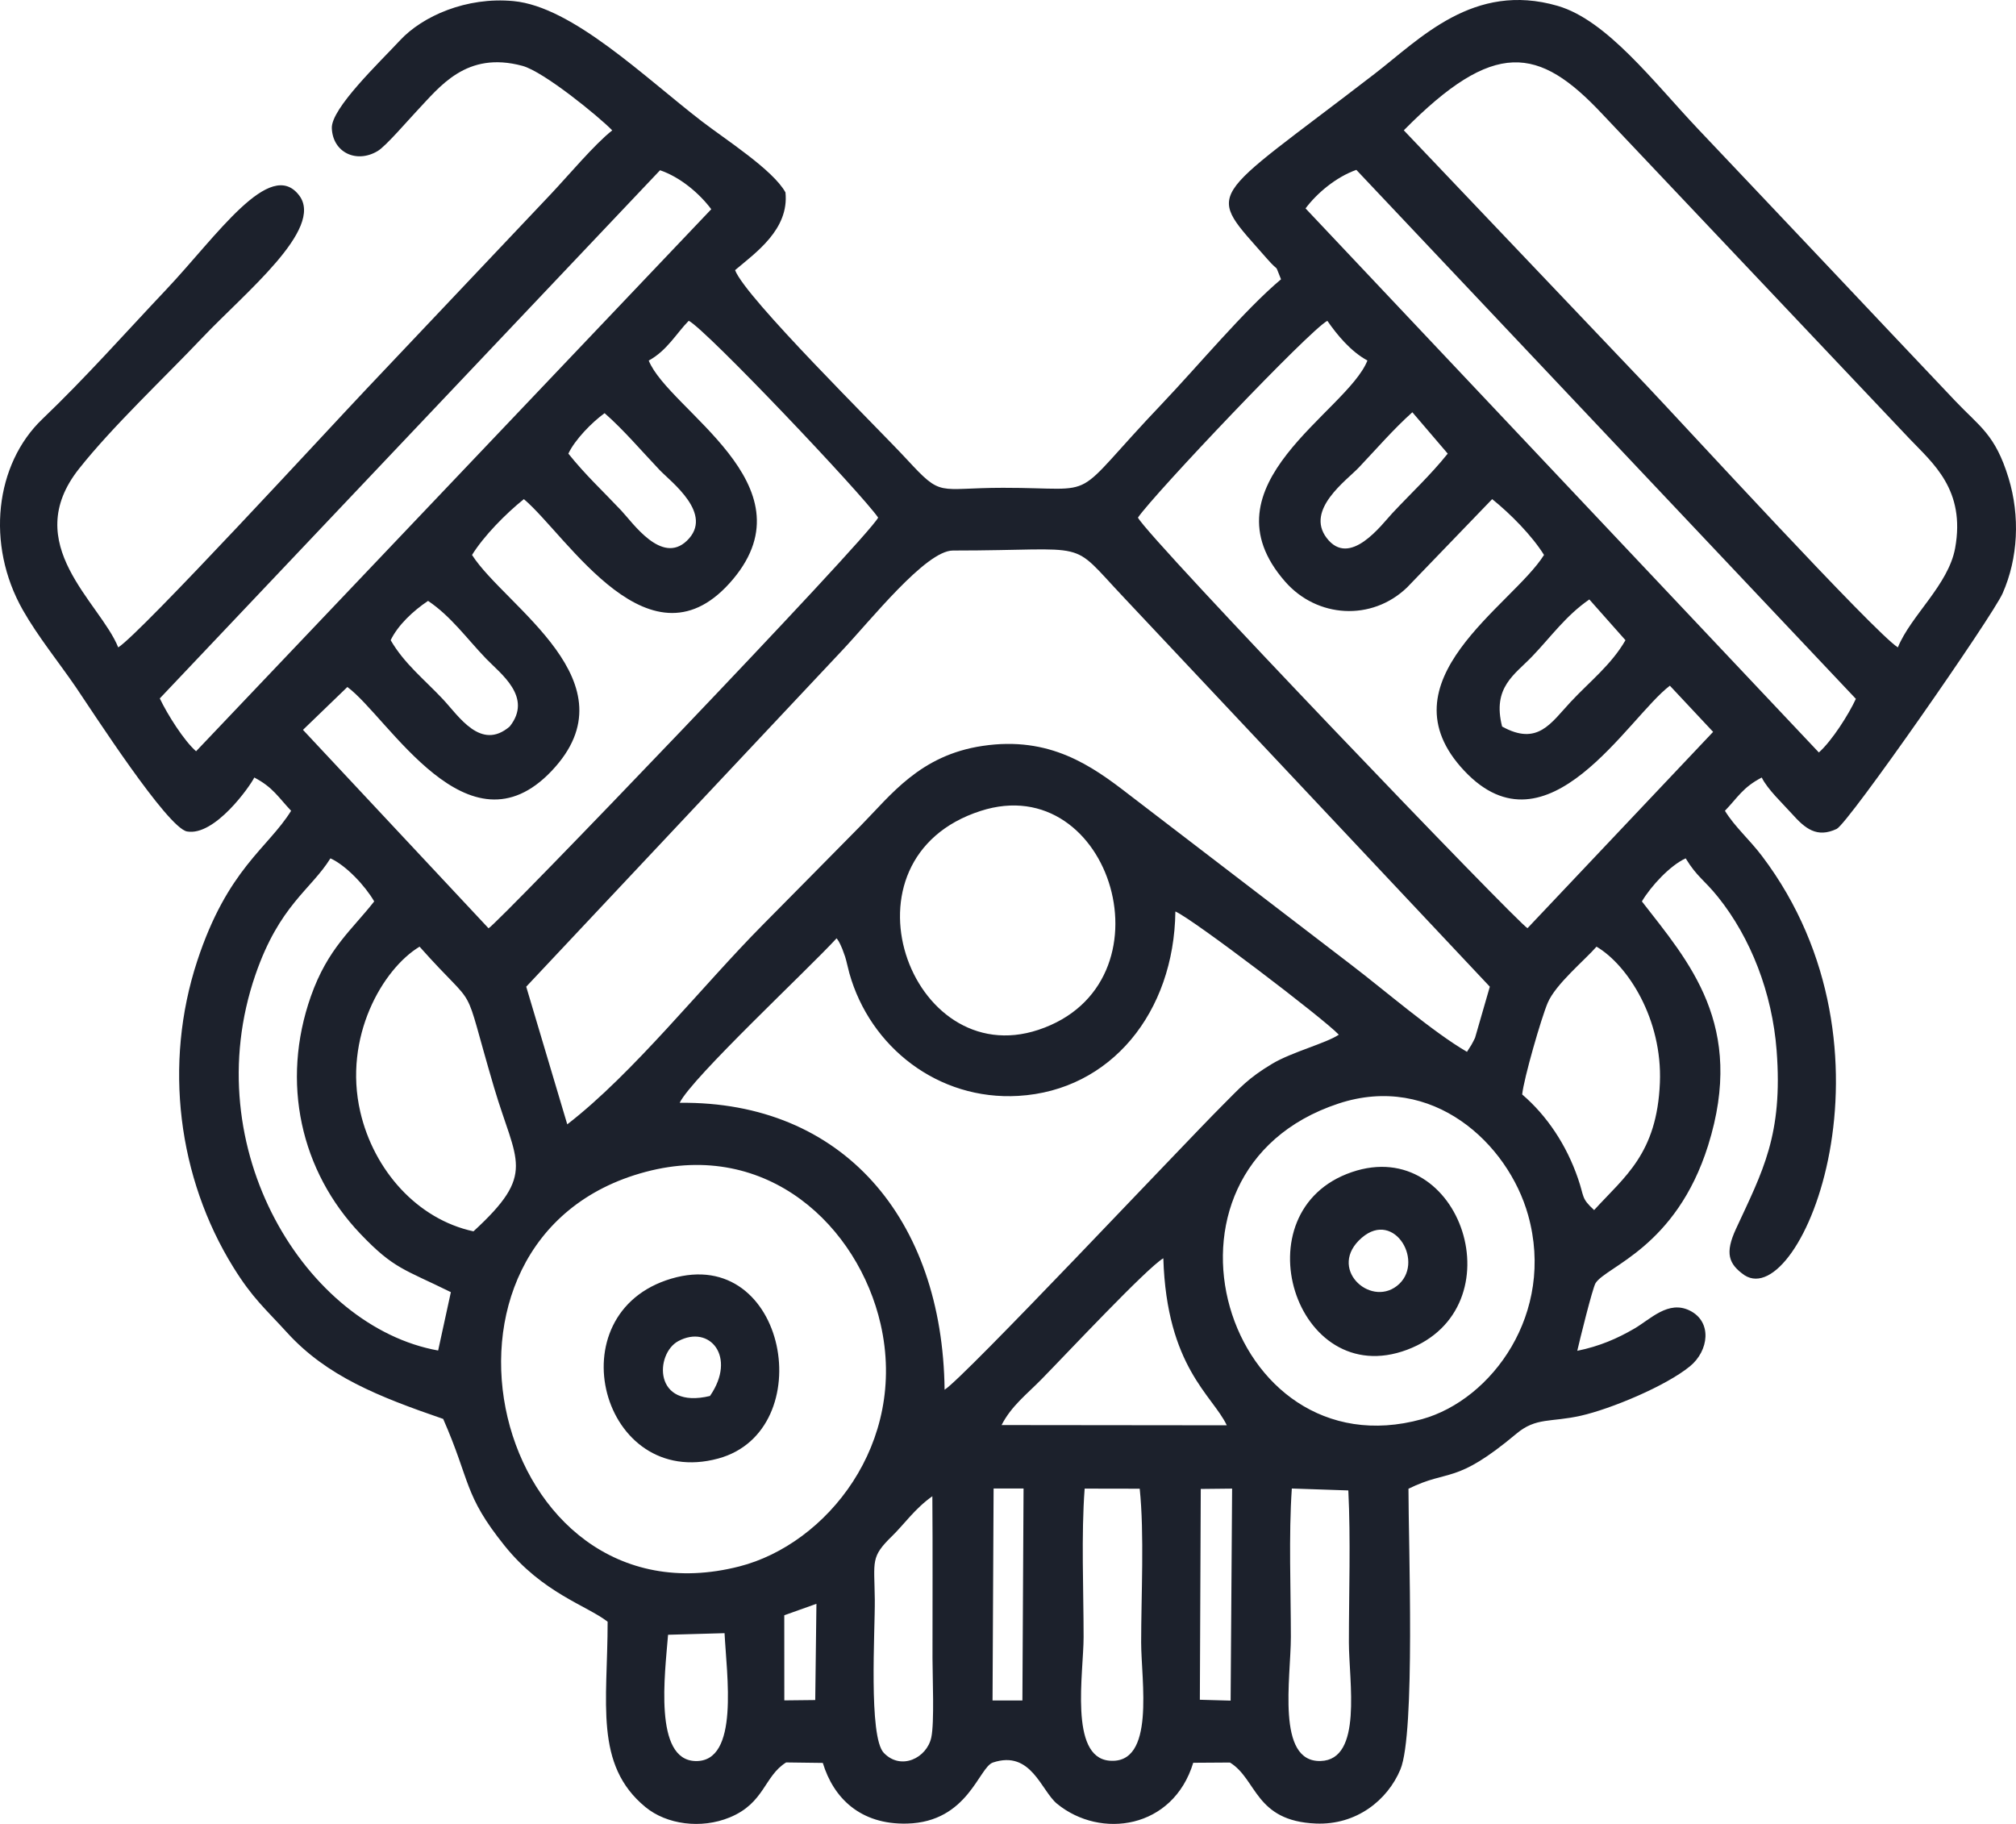 <svg width="42" height="38" viewBox="0 0 42 38" fill="none" xmlns="http://www.w3.org/2000/svg">
<path fill-rule="evenodd" clip-rule="evenodd" d="M23.744 31.016C23.842 31.953 23.774 33.242 23.774 34.218C23.774 35.012 24.079 36.77 23.109 36.682C22.27 36.605 22.575 34.853 22.575 34.107C22.575 33.124 22.524 31.979 22.597 31.014L23.744 31.016ZM14.791 29.084C13.603 29.371 13.644 28.202 14.131 27.941C14.785 27.59 15.354 28.269 14.791 29.084ZM13.987 26.639C11.547 27.36 12.534 31.049 14.964 30.387C17.088 29.809 16.404 25.925 13.987 26.639ZM28.37 25.788C29.059 25.192 29.703 26.328 29.1 26.793C28.53 27.234 27.647 26.413 28.37 25.788ZM28.163 24.42C25.804 25.226 26.984 28.995 29.315 28.121C31.629 27.253 30.447 23.64 28.163 24.42ZM19.424 31.173C19.433 32.298 19.426 33.426 19.427 34.551C19.427 34.926 19.469 35.889 19.402 36.198C19.309 36.629 18.769 36.893 18.412 36.519C18.091 36.182 18.232 33.971 18.225 33.328C18.216 32.512 18.131 32.445 18.589 31.999C18.834 31.761 19.061 31.428 19.424 31.173ZM28.09 31.052C28.141 32.071 28.102 33.188 28.102 34.218C28.102 35.026 28.395 36.664 27.513 36.689C26.581 36.717 26.893 34.958 26.893 34.107C26.893 33.12 26.846 31.996 26.913 31.012L28.09 31.052ZM15.095 34.026C15.136 34.881 15.413 36.715 14.488 36.69C13.615 36.667 13.853 34.875 13.918 34.059L15.095 34.026ZM25.016 31.021L25.669 31.014L25.638 35.431L24.997 35.413L25.016 31.021ZM20.7 31.012H21.324L21.3 35.428H20.678L20.7 31.012ZM17.009 33.414L16.984 35.419L16.34 35.426L16.339 33.653L17.009 33.414ZM20.866 29.69C21.071 29.291 21.385 29.055 21.698 28.736C22.205 28.22 23.895 26.414 24.236 26.215C24.305 28.482 25.267 29.075 25.558 29.695L20.866 29.69ZM13.451 24.415C15.999 23.737 17.882 25.562 18.346 27.586C18.915 30.074 17.218 32.171 15.404 32.635C10.259 33.952 8.321 25.779 13.451 24.415ZM27.885 22.992C29.842 22.346 31.419 23.825 31.836 25.316C32.407 27.359 31.081 29.163 29.625 29.567C25.541 30.699 23.616 24.403 27.885 22.992ZM9.864 25.654C8.692 25.402 7.787 24.38 7.506 23.165C7.146 21.605 7.974 20.185 8.741 19.723C10.026 21.169 9.588 20.269 10.294 22.661C10.758 24.229 11.184 24.442 9.864 25.654ZM31.712 22.802C31.748 22.461 32.111 21.206 32.244 20.893C32.409 20.504 33.015 20.005 33.261 19.723C33.915 20.109 34.635 21.236 34.581 22.558C34.521 24.038 33.846 24.514 33.211 25.211C32.935 24.957 33.011 24.945 32.875 24.553C32.635 23.853 32.228 23.244 31.712 22.802ZM17.429 19.549C17.462 19.594 17.481 19.61 17.548 19.77C17.561 19.801 17.595 19.899 17.607 19.933C17.636 20.023 17.665 20.169 17.695 20.276C18.127 21.815 19.545 22.93 21.215 22.832C23.143 22.72 24.462 21.09 24.487 18.99C24.842 19.14 27.583 21.227 27.892 21.557C27.63 21.734 26.913 21.919 26.509 22.16C25.999 22.465 25.838 22.659 25.454 23.043C24.611 23.887 20.086 28.703 19.679 28.954C19.638 25.395 17.559 22.938 14.16 22.976C14.414 22.454 16.821 20.212 17.429 19.549ZM20.43 16.895C23.156 16.016 24.506 20.499 21.636 21.455C18.956 22.348 17.349 17.888 20.43 16.895ZM9.128 28.137C6.389 27.646 4.071 23.937 5.321 20.31C5.822 18.855 6.476 18.54 6.884 17.883C7.213 18.032 7.607 18.455 7.796 18.78C7.331 19.375 6.83 19.757 6.477 20.756C5.845 22.55 6.264 24.403 7.511 25.709C8.208 26.439 8.417 26.439 9.393 26.921L9.128 28.137ZM17.535 13.562C18.133 12.93 19.287 11.47 19.852 11.47C22.796 11.47 22.236 11.203 23.416 12.451L31.038 20.557L30.73 21.623C30.717 21.654 30.664 21.752 30.652 21.773L30.562 21.914C29.861 21.509 28.832 20.621 28.154 20.104L23.524 16.557C22.743 15.952 21.871 15.332 20.473 15.54C19.165 15.734 18.563 16.562 17.932 17.202C17.227 17.916 16.6 18.553 15.892 19.267C14.624 20.546 13.195 22.362 11.818 23.425L10.963 20.557L17.535 13.562ZM31.294 15.137C31.085 14.316 31.557 14.057 31.926 13.67C32.316 13.262 32.623 12.826 33.111 12.489L33.864 13.338C33.568 13.851 33.128 14.19 32.723 14.623C32.309 15.066 32.035 15.547 31.294 15.137ZM8.918 12.519C9.397 12.841 9.72 13.299 10.129 13.725C10.428 14.036 11.106 14.524 10.619 15.136C10.017 15.652 9.559 14.92 9.227 14.567C8.84 14.155 8.422 13.827 8.139 13.338C8.287 13.029 8.604 12.728 8.918 12.519ZM30.161 9.451C29.793 9.909 29.409 10.262 29.005 10.694C28.787 10.927 28.119 11.842 27.638 11.207C27.19 10.617 28.059 10.005 28.311 9.738C28.682 9.346 29.032 8.94 29.424 8.589L30.161 9.451ZM11.841 9.451C11.977 9.16 12.337 8.793 12.596 8.608C12.987 8.95 13.357 9.386 13.743 9.793C13.975 10.037 14.887 10.712 14.31 11.266C13.784 11.771 13.183 10.891 12.944 10.638C12.553 10.223 12.198 9.897 11.841 9.451ZM23.707 10.784C24.041 10.295 27.276 6.884 27.653 6.684C27.862 6.985 28.142 7.323 28.488 7.511C28.064 8.588 25.007 10.105 26.776 12.12C27.438 12.875 28.577 12.948 29.314 12.239L31.087 10.399C31.471 10.707 31.921 11.165 32.167 11.562C31.505 12.62 28.749 14.194 30.508 16.061C32.243 17.902 33.915 14.948 34.789 14.286L35.69 15.248L31.823 19.338C31.632 19.247 23.939 11.226 23.707 10.784ZM6.312 15.206L7.237 14.313C8.094 14.945 9.748 17.903 11.493 16.061C13.242 14.215 10.521 12.639 9.834 11.562C10.078 11.168 10.533 10.705 10.914 10.399C11.819 11.161 13.568 14.105 15.276 12.062C16.925 10.086 13.937 8.55 13.515 7.512C13.898 7.305 14.098 6.935 14.349 6.683C14.725 6.879 17.958 10.292 18.295 10.784C18.057 11.237 10.362 19.253 10.178 19.34L6.312 15.206ZM27.199 4.342C27.43 4.032 27.828 3.691 28.257 3.539L38.664 14.56C38.515 14.884 38.166 15.434 37.893 15.677L27.199 4.342ZM13.751 3.547C14.174 3.691 14.573 4.031 14.818 4.359L4.085 15.652C3.833 15.432 3.488 14.886 3.329 14.551L13.751 3.547ZM29.246 2.715C31.13 0.808 32.055 0.964 33.375 2.369L39.784 9.143C40.265 9.649 40.953 10.202 40.732 11.42C40.592 12.188 39.806 12.828 39.539 13.488C39.062 13.191 35.06 8.83 34.312 8.041L29.246 2.715ZM29.343 31.017C30.199 30.595 30.306 30.947 31.593 29.869C32.005 29.524 32.308 29.637 32.935 29.495C33.557 29.355 34.704 28.878 35.207 28.466C35.601 28.144 35.676 27.539 35.204 27.305C34.756 27.083 34.387 27.484 34.046 27.682C33.697 27.885 33.327 28.048 32.86 28.143C32.903 27.951 33.178 26.833 33.241 26.733C33.464 26.382 34.917 25.99 35.585 23.867C36.374 21.355 35.183 20.04 34.206 18.78C34.397 18.459 34.793 18.032 35.118 17.883C35.357 18.274 35.503 18.328 35.794 18.691C36.473 19.538 36.921 20.685 37.013 21.886C37.147 23.648 36.722 24.402 36.167 25.601C35.933 26.107 36.008 26.334 36.345 26.569C37.522 27.323 39.768 21.881 36.71 17.837C36.447 17.489 36.141 17.227 35.936 16.892C36.209 16.608 36.308 16.405 36.703 16.199C36.823 16.445 37.14 16.741 37.332 16.955C37.606 17.261 37.849 17.465 38.264 17.27C38.505 17.157 41.509 12.842 41.721 12.362C42.045 11.629 42.087 10.754 41.845 9.959C41.567 9.051 41.245 8.891 40.738 8.357C39.818 7.387 38.977 6.495 38.06 5.524C37.141 4.55 36.298 3.663 35.38 2.692C34.452 1.712 33.48 0.421 32.45 0.122C30.698 -0.386 29.583 0.81 28.642 1.535C25.081 4.28 25.105 3.913 26.405 5.4C26.674 5.707 26.535 5.448 26.688 5.819C25.933 6.452 24.952 7.631 24.214 8.406C22.219 10.502 23.007 10.161 20.896 10.163C19.514 10.164 19.636 10.376 18.892 9.57C18.27 8.897 15.531 6.204 15.314 5.628C15.742 5.265 16.443 4.781 16.364 4.009C16.108 3.541 15.111 2.904 14.625 2.53C13.423 1.605 11.927 0.14 10.699 0.023C9.715 -0.071 8.802 0.338 8.335 0.839C7.903 1.304 6.897 2.259 6.913 2.671C6.933 3.181 7.433 3.413 7.874 3.143C8.042 3.04 8.506 2.5 8.681 2.315C9.162 1.807 9.713 1.056 10.884 1.372C11.328 1.492 12.47 2.424 12.755 2.716C12.384 3.008 11.844 3.654 11.474 4.046L7.639 8.099C6.911 8.866 2.929 13.199 2.463 13.488C2.087 12.549 0.398 11.338 1.648 9.764C2.353 8.875 3.414 7.881 4.216 7.035C5.099 6.103 6.758 4.768 6.234 4.073C5.627 3.269 4.507 4.928 3.47 6.025C2.602 6.944 1.776 7.877 0.882 8.731C-0.1 9.67 -0.301 11.341 0.476 12.71C0.794 13.269 1.229 13.802 1.582 14.319C1.921 14.816 3.488 17.251 3.897 17.323C4.475 17.425 5.21 16.38 5.298 16.199C5.689 16.404 5.797 16.61 6.065 16.892C5.58 17.674 4.74 18.099 4.108 20.024C3.404 22.168 3.707 24.538 4.86 26.4C5.262 27.049 5.521 27.259 5.984 27.767C6.808 28.671 7.881 29.097 9.233 29.562C9.808 30.872 9.657 31.139 10.511 32.202C11.305 33.191 12.215 33.444 12.659 33.787C12.659 35.474 12.374 36.767 13.448 37.65C13.888 38.012 14.606 38.11 15.201 37.865C15.931 37.565 15.918 37.004 16.378 36.719L17.142 36.729C17.362 37.455 17.92 38.018 18.898 37.993C20.168 37.96 20.391 36.819 20.686 36.721C21.483 36.454 21.689 37.308 22.023 37.581C22.93 38.322 24.439 38.106 24.859 36.726L25.624 36.721C26.19 37.068 26.142 37.94 27.414 37.992C28.258 38.027 28.907 37.506 29.175 36.865C29.489 36.115 29.343 32.145 29.343 31.017Z" fill="#1C212C"/>
</svg>
